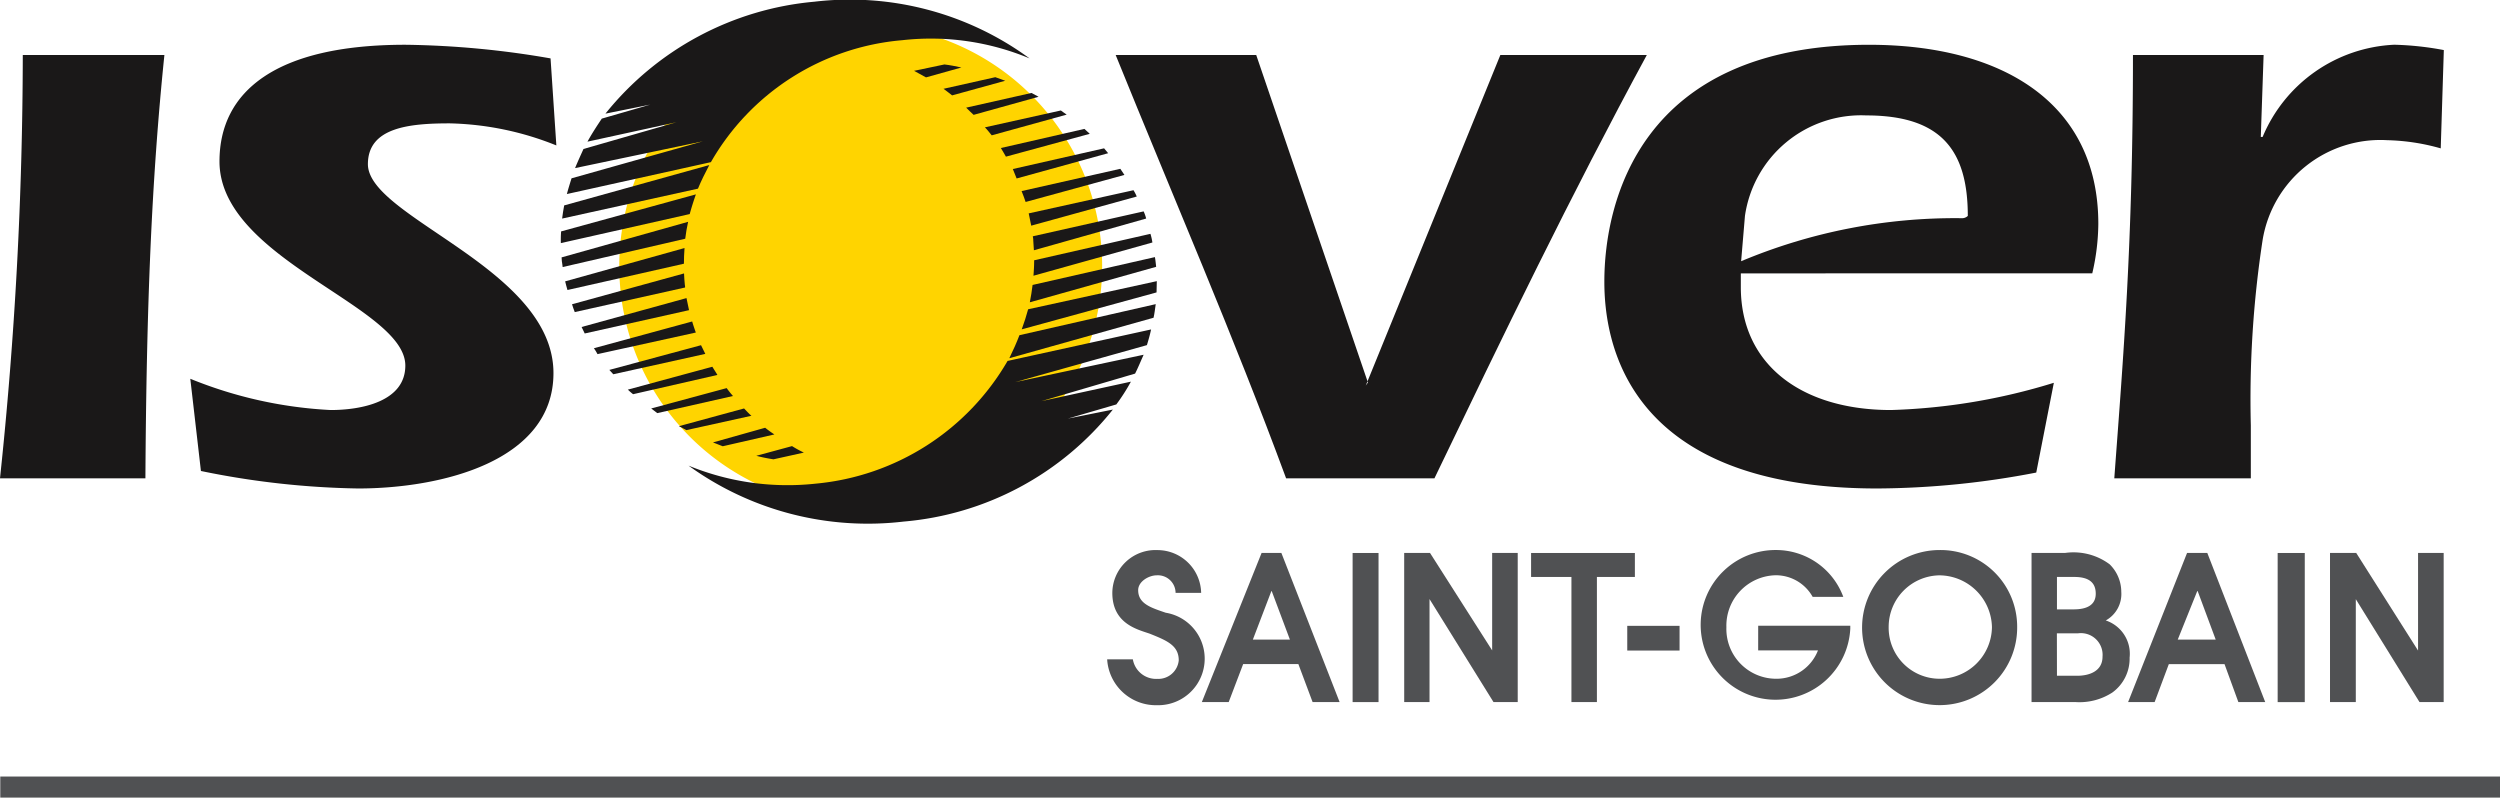 <svg xmlns="http://www.w3.org/2000/svg" xmlns:xlink="http://www.w3.org/1999/xlink" width="98.755" height="31.506" viewBox="0 0 98.755 31.506"><defs><style>.a{fill:none;}.b{clip-path:url(#a);}.c{fill:#ffd400;}.c,.d,.f{fill-rule:evenodd;}.d{fill:#1a1818;}.e,.f{fill:#505153;}</style><clipPath id="a"><rect class="a" width="98.755" height="31.506"/></clipPath></defs><g class="b"><path class="c" d="M185.715,367.927a9.537,9.537,0,1,0-9.567-9.518A9.526,9.526,0,0,0,185.715,367.927Z" transform="translate(-151.685 -347.883)"/><path class="d" d="M63.348,354.722c-.512,4.985-.709,9.948-.75,16.723H56.854a160.336,160.336,0,0,0,.9-16.723Z" transform="translate(-56.854 -352.549)"/><path class="d" d="M93.509,365.941a16.911,16.911,0,0,0,5.543,1.235c1.208,0,2.951-.33,2.951-1.756,0-2.35-7.341-4.184-7.341-8.064,0-2.768,2.223-4.609,7.341-4.609a35.674,35.674,0,0,1,5.737.539l.229,3.438a11.918,11.918,0,0,0-4.212-.872c-1.6,0-3.232.162-3.232,1.612,0,2.111,7.33,4.114,7.33,8.254,0,3.491-4.45,4.557-7.72,4.557a33.093,33.093,0,0,1-6.206-.691Z" transform="translate(-85.992 -350.979)"/><path class="d" d="M281.721,367.654l-.085.124,5.317-13.061h5.786c-3,5.536-5.689,11.1-8.39,16.723h-5.859c-2.074-5.62-4.464-11.121-6.733-16.723h5.552Z" transform="translate(-227.686 -352.545)"/><path class="d" d="M371.3,361.3a21.847,21.847,0,0,1,8.7-1.7.326.326,0,0,0,.254-.09c0-2.594-1.053-3.97-4.015-3.97a4.635,4.635,0,0,0-4.788,3.97L371.3,361.3Zm-.012.48v.54c0,3.1,2.442,4.858,5.93,4.858a24.106,24.106,0,0,0,6.435-1.076l-.695,3.546a33.748,33.748,0,0,1-6.275.629c-9.978,0-10.786-5.865-10.786-8.171,0-3.063,1.356-9.356,10.459-9.356,5.23,0,9.054,2.274,9.054,7.075a8.867,8.867,0,0,1-.239,1.953Z" transform="translate(-302.522 -350.981)"/><path class="d" d="M469.928,356.389H470a5.931,5.931,0,0,1,5.2-3.643,11.971,11.971,0,0,1,1.958.211l-.122,3.883a8.364,8.364,0,0,0-2.109-.323A4.714,4.714,0,0,0,470,360.458a41.529,41.529,0,0,0-.466,7.324v2.092h-5.393c.35-4.758.737-9.234.737-16.723h5.161Z" transform="translate(-380.622 -350.979)"/><path class="d" d="M202.535,430.442a6.543,6.543,0,0,0,.679.139l1.2-.266a4.283,4.283,0,0,1-.467-.256Z" transform="translate(-172.66 -412.437)"/><path class="d" d="M194.2,427.1c.125.047.252.1.386.151l2.04-.467a4.271,4.271,0,0,1-.365-.264Z" transform="translate(-166.036 -409.623)"/><path class="d" d="M190.206,422.807l-2.574.7c.1.052.2.1.293.156l2.571-.567C190.393,423.013,190.3,422.9,190.206,422.807Z" transform="translate(-160.814 -406.672)"/><path class="d" d="M182.295,419.691l.239.184,2.991-.676a3.852,3.852,0,0,1-.249-.312Z" transform="translate(-156.571 -403.556)"/><path class="d" d="M177.795,415.668a2.738,2.738,0,0,0,.207.181l3.331-.761c-.067-.115-.136-.217-.2-.324Z" transform="translate(-152.994 -400.277)"/><path class="d" d="M171.255,407.108a1.907,1.907,0,0,1,.142.233l3.884-.853c-.05-.142-.1-.288-.144-.437Z" transform="translate(-147.795 -393.352)"/><path class="d" d="M174.23,411.593c.05.055.1.111.156.172l3.635-.805c-.056-.121-.114-.228-.169-.343Z" transform="translate(-150.16 -396.981)"/><path class="d" d="M168.883,402.7c.042.082.082.176.124.256l4.12-.921c-.037-.172-.065-.306-.1-.477Z" transform="translate(-145.909 -389.783)"/><path class="d" d="M171.465,396.8l-4.425,1.218c.032.1.068.211.108.309l4.358-.971c0-.04,0-.072-.01-.109C171.48,397.106,171.473,396.961,171.465,396.8Z" transform="translate(-144.444 -385.999)"/><path class="d" d="M165.721,393.218c.024.109.059.228.091.342l4.6-1.039c0-.2.009-.407.024-.619Z" transform="translate(-143.396 -382.104)"/><path class="d" d="M165.034,388.252c0,.052.007.092.01.149.017.074.019.154.032.233l4.842-1.119c.026-.22.065-.447.114-.668Z" transform="translate(-142.85 -378.085)"/><path class="d" d="M164.9,383.03a4.484,4.484,0,0,0-.01.462l5.09-1.147c.07-.259.152-.517.244-.778Z" transform="translate(-142.735 -373.889)"/><path class="d" d="M165.217,377.518c-.035.184-.06.35-.081.52l5.366-1.182c.131-.321.286-.622.447-.932Z" transform="translate(-142.931 -369.404)"/><path class="d" d="M175.823,344.192a11.951,11.951,0,0,0-8.256,4.422l1.771-.357-1.915.554c-.2.3-.39.589-.566.91l3.516-.768L166.7,350.01c-.117.26-.229.5-.332.755l5.05-1.059-5.19,1.463c-.062.2-.129.411-.184.621l5.689-1.26a9.646,9.646,0,0,1,7.558-4.817,10.105,10.105,0,0,1,5.031.72A12,12,0,0,0,175.823,344.192Z" transform="translate(-143.651 -344.125)"/><path class="d" d="M234.793,356.66c-.231-.049-.448-.094-.67-.12l-1.2.252c.156.085.316.177.472.259Z" transform="translate(-196.816 -353.994)"/><path class="d" d="M241.035,359.133c-.129-.05-.263-.09-.391-.141l-2.047.459c.119.086.23.171.34.26Z" transform="translate(-201.327 -355.943)"/><path class="d" d="M243.255,362.892l2.566-.714c-.1-.055-.185-.1-.281-.151l-2.58.581C243.054,362.7,243.153,362.8,243.255,362.892Z" transform="translate(-204.795 -358.355)"/><path class="d" d="M249.811,365.569c-.077-.057-.159-.107-.23-.164l-3,.666c.1.1.186.216.269.316Z" transform="translate(-207.675 -361.041)"/><path class="d" d="M253.15,369.148c-.075-.07-.142-.129-.212-.194l-3.3.755c.069.108.134.229.2.341Z" transform="translate(-210.102 -363.862)"/><path class="d" d="M257.7,376.886c-.057-.083-.107-.165-.162-.242l-3.9.88c.062.142.109.293.159.43Z" transform="translate(-213.283 -369.976)"/><path class="d" d="M255.7,372.9c-.057-.066-.109-.132-.16-.193l-3.605.818c.048.129.1.253.15.373Z" transform="translate(-211.926 -366.848)"/><path class="d" d="M259.285,381.015a1.757,1.757,0,0,0-.129-.249l-4.139.915c.033.154.065.325.1.485Z" transform="translate(-214.381 -373.252)"/><path class="d" d="M255.831,386.381l4.435-1.253a1.682,1.682,0,0,0-.1-.283l-4.378.984.015.094C255.811,386.1,255.823,386.245,255.831,386.381Z" transform="translate(-214.99 -376.495)"/><path class="d" d="M260.625,389.513a2.321,2.321,0,0,0-.077-.342l-4.594,1.045c0,.206-.011.4-.027.61Z" transform="translate(-215.103 -379.934)"/><path class="d" d="M260.22,394.03c-.008-.058-.013-.108-.017-.157-.005-.08-.022-.159-.032-.227l-4.832,1.1c-.027.233-.065.455-.109.685Z" transform="translate(-214.55 -383.49)"/><path class="d" d="M258.994,398.727c.005-.144.01-.3.01-.445l-5.083,1.111c-.07.259-.155.531-.253.793Z" transform="translate(-213.308 -387.176)"/><path class="d" d="M256.958,403.244c.038-.166.06-.358.085-.537l-5.383,1.227c-.115.3-.248.6-.4.909Z" transform="translate(-211.39 -390.693)"/><path class="d" d="M197.984,415.185a11.846,11.846,0,0,0,8.264-4.424l-1.776.356,1.913-.559a7.434,7.434,0,0,0,.576-.9l-3.535.77,3.7-1.088c.121-.238.223-.491.338-.745l-5.071,1.08,5.2-1.46c.065-.211.119-.4.165-.619l-5.669,1.244a9.8,9.8,0,0,1-7.578,4.847,10.291,10.291,0,0,1-5.025-.712A12.08,12.08,0,0,0,197.984,415.185Z" transform="translate(-162.288 -394.582)"/><rect class="e" width="98.744" height="0.832" transform="translate(0.011 30.674)"/><path class="f" d="M353.394,451.594H351.8v-.947h4.1v.947h-1.5v4.942h-1.006Z" transform="translate(-291.319 -428.803)"/><rect class="e" width="2.066" height="0.976" transform="translate(64.28 24.722)"/><path class="f" d="M386.727,453.069h3.638v.117a2.957,2.957,0,1,1-2.922-3.107,2.832,2.832,0,0,1,2.646,1.851h-1.21a1.665,1.665,0,0,0-1.463-.854,1.991,1.991,0,0,0-1.945,2.053,1.968,1.968,0,0,0,2,2.035,1.755,1.755,0,0,0,1.618-1.121h-2.363Z" transform="translate(-317.275 -428.352)"/><path class="f" d="M449.168,451.594h.693c.636,0,.842.277.842.661,0,.62-.671.62-.932.62h-.6v-1.28Zm-1.006,4.942H449.9a2.382,2.382,0,0,0,1.463-.38,1.654,1.654,0,0,0,.678-1.376,1.388,1.388,0,0,0-.942-1.468,1.194,1.194,0,0,0,.613-1.133,1.53,1.53,0,0,0-.46-1.085,2.39,2.39,0,0,0-1.759-.449h-1.326v5.889Zm1.006-2.715H450a.857.857,0,0,1,.971.921c0,.589-.544.755-1,.755h-.8Z" transform="translate(-367.917 -428.803)"/><rect class="e" width="1.071" height="5.891" transform="translate(89.972 21.844)"/><path class="f" d="M418.491,455.164a2.014,2.014,0,0,1-2-2.043,2.038,2.038,0,0,1,2-2.042,2.091,2.091,0,0,1,2.08,2.042,2.066,2.066,0,0,1-2.08,2.043Zm0-5.084a3.063,3.063,0,1,0,3.076,3.041A3.027,3.027,0,0,0,418.491,450.08Z" transform="translate(-341.885 -428.352)"/><path class="f" d="M469.531,452.15h-.017l-.77,1.915h1.5l-.712-1.915Zm-2.748,4.383,2.329-5.891h.8l2.288,5.891h-1.061l-.547-1.5h-2.2l-.561,1.5Z" transform="translate(-382.719 -428.799)"/><path class="f" d="M505.683,450.644h1.036l2.442,3.855v-3.855h1.012v5.89h-.955l-2.516-4.065v4.065h-1.019Z" transform="translate(-413.643 -428.801)"/><path class="f" d="M271.136,454.4a.931.931,0,0,0,.964.771.812.812,0,0,0,.849-.73c0-.587-.455-.779-1.148-1.056-.5-.171-1.476-.4-1.476-1.612a1.706,1.706,0,0,1,1.79-1.689,1.728,1.728,0,0,1,1.719,1.689h-1.01a.7.7,0,0,0-.741-.693c-.318,0-.737.244-.737.587,0,.542.519.695,1.088.891a1.839,1.839,0,0,1-.343,3.653,1.929,1.929,0,0,1-1.97-1.812Z" transform="translate(-226.386 -428.354)"/><rect class="e" width="1.024" height="5.89" transform="translate(53.431 21.844)"/><path class="f" d="M291.121,452.15h-.015l-.731,1.915h1.464l-.718-1.915Zm-2.761,4.382,2.36-5.89h.782l2.3,5.89h-1.067l-.562-1.5h-2.181l-.571,1.5Z" transform="translate(-240.885 -428.799)"/><path class="f" d="M327.341,450.644h1.021l2.454,3.849v-3.849h1.01v5.89h-.957l-2.527-4.069v4.069h-1Z" transform="translate(-271.873 -428.801)"/></g></svg>